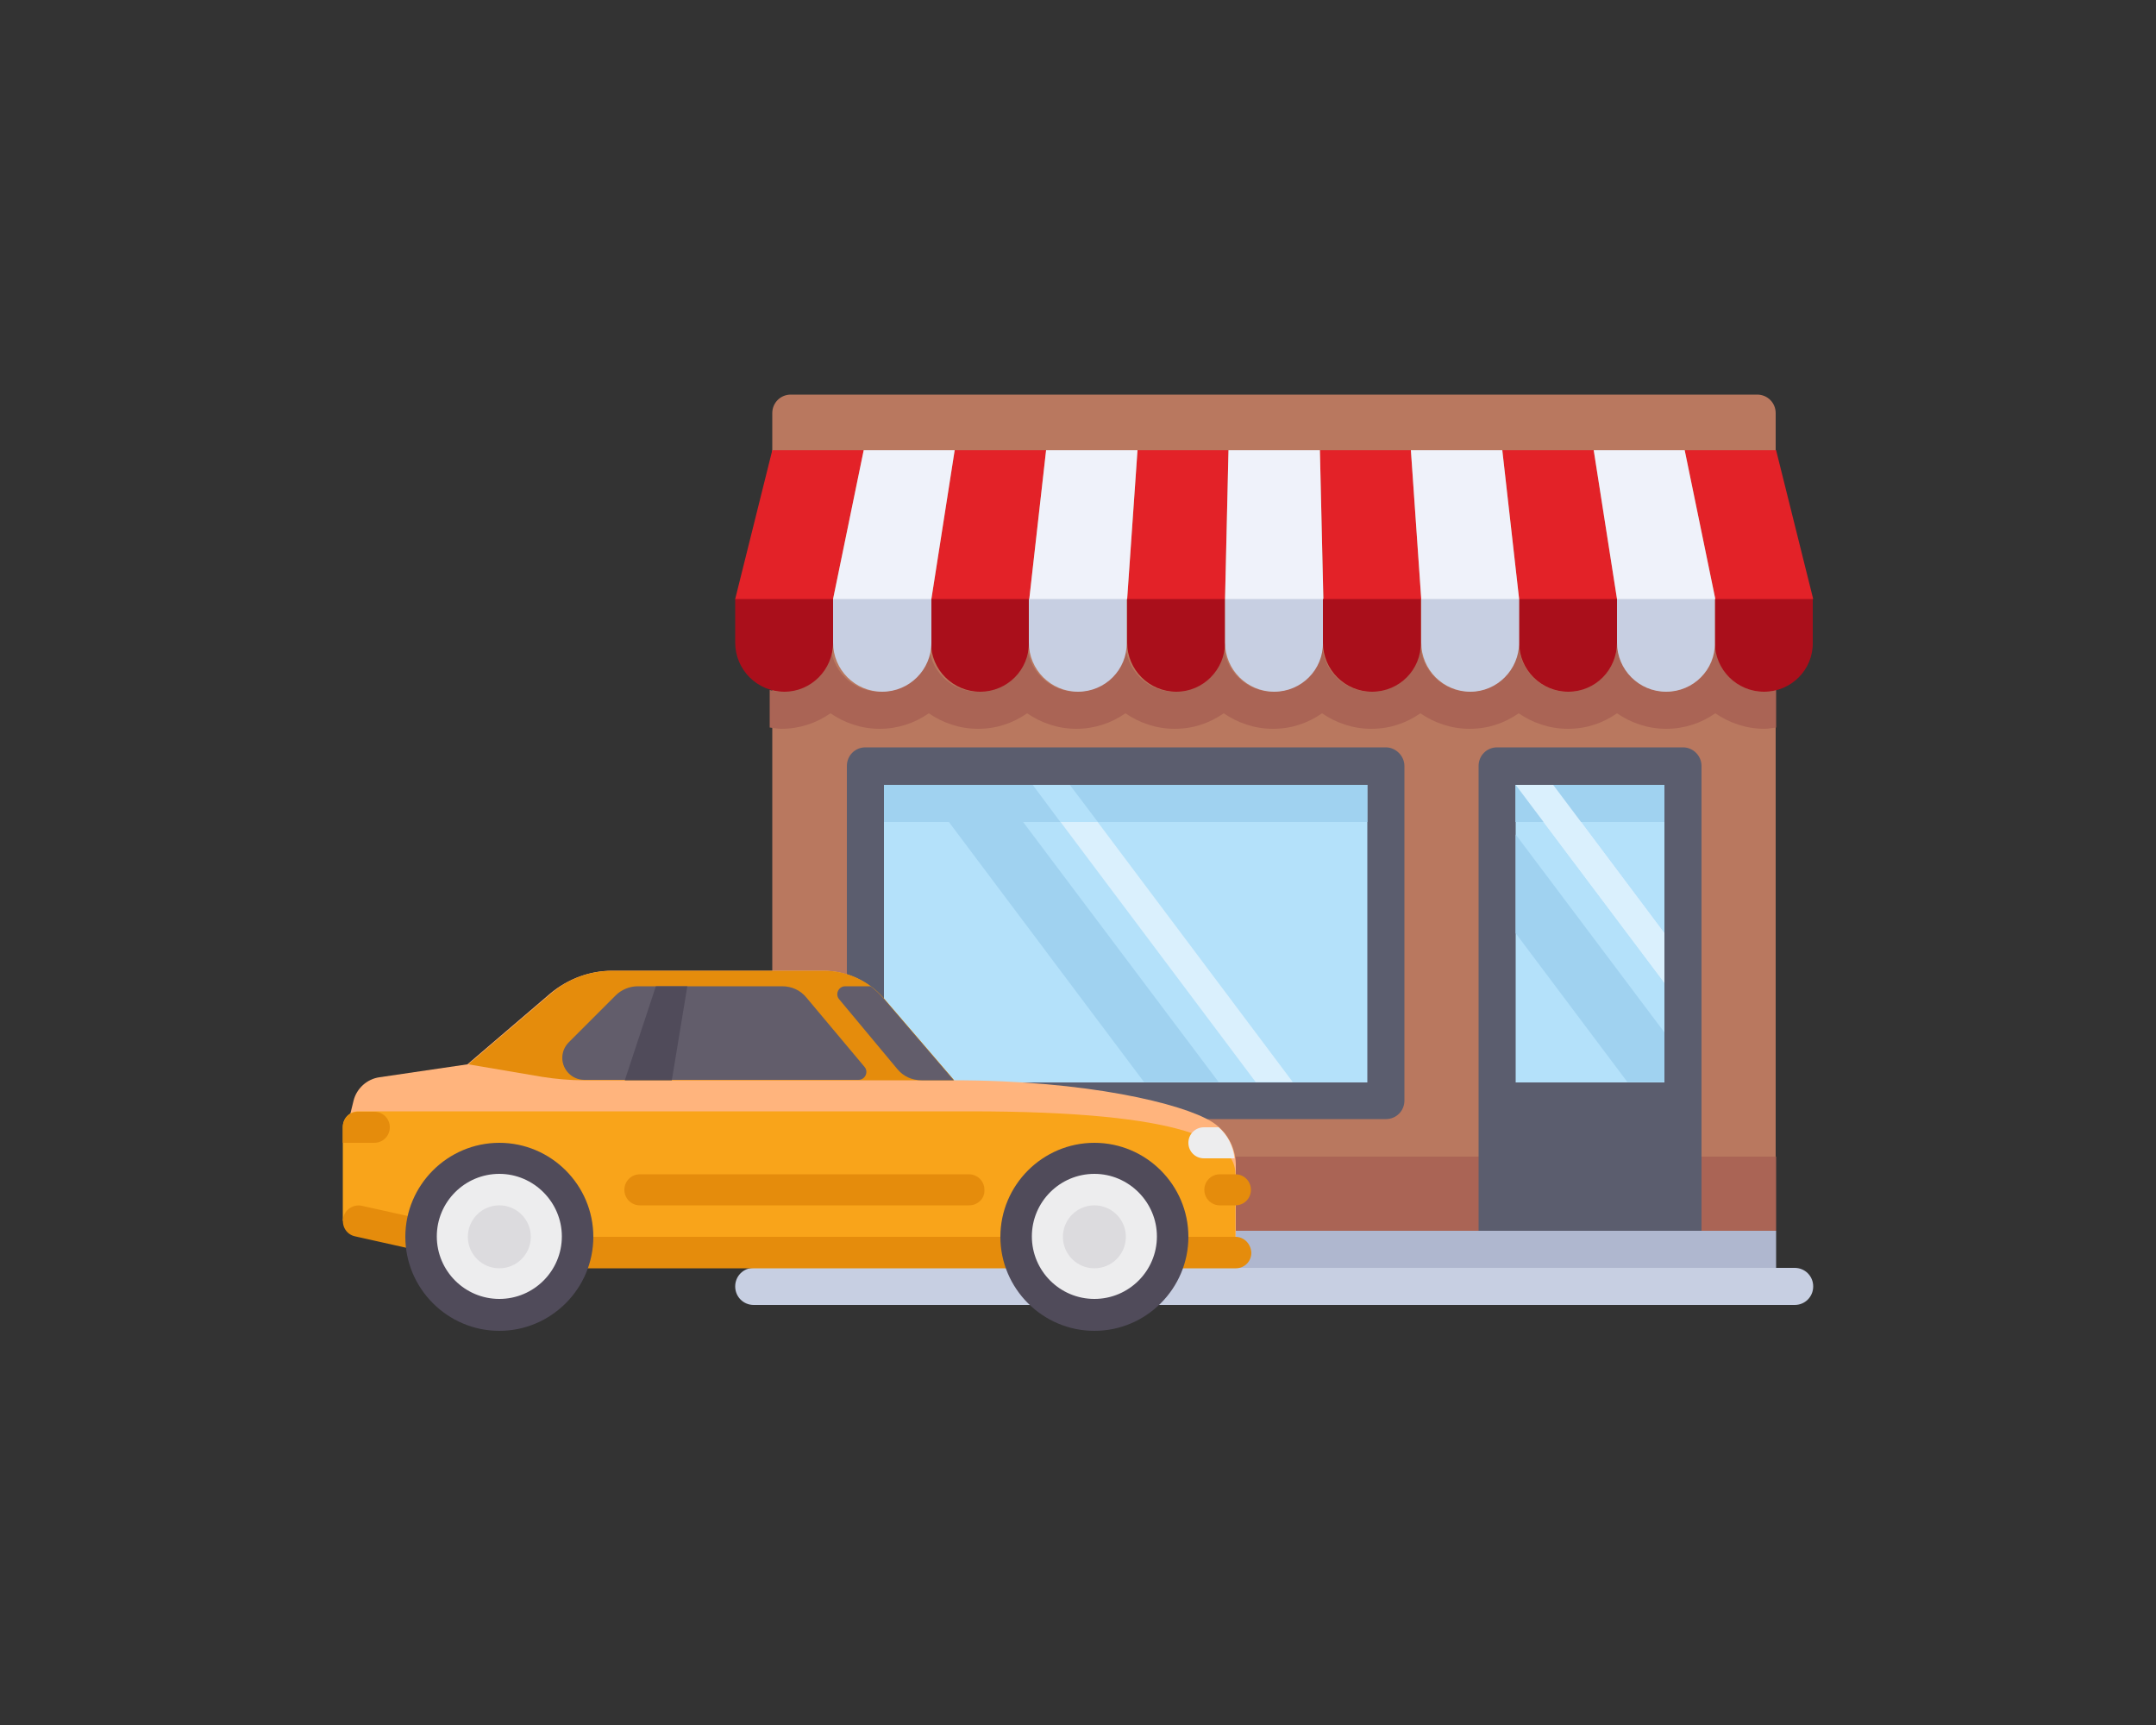 <?xml version="1.0" encoding="utf-8"?>
<!-- Generator: Adobe Illustrator 23.0.2, SVG Export Plug-In . SVG Version: 6.00 Build 0)  -->
<svg version="1.1" id="Layer_1" xmlns="http://www.w3.org/2000/svg" xmlns:xlink="http://www.w3.org/1999/xlink" x="0px" y="0px"
	 viewBox="0 0 500 400" style="enable-background:new 0 0 500 400;" xml:space="preserve">
<rect x="0" y="0" width="500" height="400" fill="#333333" stroke="none"/>
<style type="text/css">
	.st0{fill:#B9785F;}
	.st1{fill:#AA6455;}
	.st2{fill:#B4E1FA;}
	.st3{fill:#DAF0FD;}
	.st4{fill:#AA0F1B;}
	.st5{fill:#C7CFE2;}
	.st6{fill:#E32228;}
	.st7{fill:#EFF2FA;}
	.st8{opacity:0.97;}
	.st9{fill:#AFB9D2;}
	.st10{fill:#5B5D6E;}
	.st11{fill:#A0D2F0;}
	.st12{fill:#FFB47D;}
	.st13{fill:#F9A41A;}
	.st14{fill:#E58C0C;}
	.st15{fill:#EDEDEE;}
	.st16{fill:#504B5A;}
	.st17{fill:#DCDBDE;}
	.st18{fill:#625D6B;}
</style>
<g>
	<g>
		<path class="st0" d="M411.9,298.3H179.1V95.8c0-2.4,1.9-4.3,4.3-4.3h224.1c2.4,0,4.3,1.9,4.3,4.3v202.5H411.9z"/>
		<path class="st1" d="M411.9,160c-0.9,0.2-1.8,0.4-2.7,0.4c-6.3,0-11.4-5.1-11.4-11.4c0,6.3-5.1,11.4-11.4,11.4S375,155.3,375,149
			c0,6.3-5.1,11.4-11.4,11.4s-11.4-5.1-11.4-11.4c0,6.3-5.1,11.4-11.4,11.4s-11.4-5.1-11.4-11.4c0,6.3-5.1,11.4-11.4,11.4
			s-11.4-5.1-11.4-11.4c0,6.3-5.1,11.4-11.4,11.4s-11.4-5.1-11.4-11.4c0,6.3-5.1,11.4-11.4,11.4S261,155.3,261,149
			c0,6.3-5.1,11.4-11.4,11.4c-6.3,0-11.4-5.1-11.4-11.4c0,6.3-5.1,11.4-11.4,11.4c-6.3,0-11.4-5.1-11.4-11.4
			c0,6.3-5.1,11.4-11.4,11.4c-6.3,0-11.4-5.1-11.4-11.4c0,6.3-5.1,11.4-11.4,11.4c-1,0-1.9-0.2-2.7-0.4v8.7c0.9,0.1,1.8,0.3,2.7,0.3
			c4.2,0,8.1-1.3,11.4-3.6c3.2,2.2,7.1,3.6,11.4,3.6c4.2,0,8.1-1.3,11.4-3.6c3.2,2.2,7.1,3.6,11.4,3.6s8.1-1.3,11.4-3.6
			c3.2,2.2,7.1,3.6,11.4,3.6c4.2,0,8.1-1.3,11.4-3.6c3.2,2.2,7.1,3.6,11.4,3.6s8.1-1.3,11.4-3.6c3.2,2.2,7.1,3.6,11.4,3.6
			s8.1-1.3,11.4-3.6c3.2,2.2,7.1,3.6,11.4,3.6s8.1-1.3,11.4-3.6c3.2,2.2,7.1,3.6,11.4,3.6s8.1-1.3,11.4-3.6
			c3.2,2.2,7.1,3.6,11.4,3.6s8.1-1.3,11.4-3.6c3.2,2.2,7.1,3.6,11.4,3.6c4.2,0,8.1-1.3,11.4-3.6c3.2,2.2,7.1,3.6,11.4,3.6
			c0.9,0,1.8-0.2,2.7-0.3V160L411.9,160L411.9,160z"/>
		<rect x="200.7" y="177.6" class="st2" width="120.7" height="77.6"/>
		<polygon class="st3" points="299.8,250.9 291.2,250.9 239.5,182 248.1,182 		"/>
		<g>
			<path class="st4" d="M272.8,160.4L272.8,160.4c-6.3,0-11.4-5.1-11.4-11.4v-10.2h22.7V149C284.1,155.3,279,160.4,272.8,160.4z"/>
			<path class="st4" d="M318.2,160.4L318.2,160.4c-6.3,0-11.4-5.1-11.4-11.4v-10.2h22.7V149C329.6,155.3,324.5,160.4,318.2,160.4z"
				/>
			<path class="st4" d="M227.3,160.4L227.3,160.4c-6.3,0-11.4-5.1-11.4-11.4v-10.2h22.7V149C238.7,155.3,233.6,160.4,227.3,160.4z"
				/>
			<path class="st4" d="M181.9,160.4L181.9,160.4c-6.3,0-11.4-5.1-11.4-11.4v-10.2h22.7V149C193.2,155.3,188.1,160.4,181.9,160.4z"
				/>
			<path class="st4" d="M363.7,160.4L363.7,160.4c-6.3,0-11.4-5.1-11.4-11.4v-10.2H375V149C375,155.3,370,160.4,363.7,160.4z"/>
		</g>
		<g>
			<path class="st5" d="M250,160.4L250,160.4c-6.3,0-11.4-5.1-11.4-11.4v-10.2h22.7V149C261.4,155.3,256.3,160.4,250,160.4z"/>
			<path class="st5" d="M341,160.4L341,160.4c-6.3,0-11.4-5.1-11.4-11.4v-10.2h22.7V149C352.3,155.3,347.2,160.4,341,160.4z"/>
		</g>
		<path class="st4" d="M409.1,160.4L409.1,160.4c-6.3,0-11.4-5.1-11.4-11.4v-10.2h22.7V149C420.5,155.3,415.4,160.4,409.1,160.4z"/>
		<g>
			<path class="st5" d="M386.4,160.4L386.4,160.4c-6.3,0-11.4-5.1-11.4-11.4v-10.2h22.7V149C397.8,155.3,392.7,160.4,386.4,160.4z"
				/>
			<path class="st5" d="M204.6,160.4L204.6,160.4c-6.3,0-11.4-5.1-11.4-11.4v-10.2H216V149C216,155.3,210.9,160.4,204.6,160.4z"/>
			<path class="st5" d="M295.5,160.4L295.5,160.4c-6.3,0-11.4-5.1-11.4-11.4v-10.2h22.7V149C306.9,155.3,301.8,160.4,295.5,160.4z"
				/>
		</g>
		<g>
			<polygon class="st6" points="284.1,138.9 261.4,138.9 263.8,104.4 284.9,104.4 			"/>
			<polygon class="st6" points="329.6,138.9 306.9,138.9 306.1,104.4 327.2,104.4 			"/>
			<polygon class="st6" points="238.7,138.9 216,138.9 221.4,104.4 242.6,104.4 			"/>
			<polygon class="st6" points="193.2,138.9 170.5,138.9 179.1,104.4 200.3,104.4 			"/>
			<polygon class="st6" points="375,138.9 352.3,138.9 348.4,104.4 369.6,104.4 			"/>
		</g>
		<g>
			<polygon class="st7" points="261.4,138.9 238.7,138.9 242.6,104.4 263.8,104.4 			"/>
			<polygon class="st7" points="352.3,138.9 329.6,138.9 327.2,104.4 348.4,104.4 			"/>
		</g>
		<polygon class="st6" points="420.5,138.9 397.8,138.9 390.7,104.4 411.9,104.4 		"/>
		<g>
			<polygon class="st7" points="397.8,138.9 375,138.9 369.6,104.4 390.7,104.4 			"/>
			<polygon class="st7" points="216,138.9 193.2,138.9 200.3,104.4 221.4,104.4 			"/>
			<polygon class="st7" points="306.9,138.9 284.1,138.9 284.9,104.4 306.1,104.4 			"/>
		</g>
		<path class="st5" d="M416.2,302.6H174.8c-2.4,0-4.3-1.9-4.3-4.3l0,0c0-2.4,1.9-4.3,4.3-4.3h241.4c2.4,0,4.3,1.9,4.3,4.3l0,0
			C420.5,300.7,418.6,302.6,416.2,302.6z"/>
		<g class="st8">
			<rect x="179.1" y="285.4" class="st9" width="232.8" height="8.6"/>
		</g>
		<rect x="179.1" y="268.2" class="st1" width="232.8" height="17.2"/>
		<g>
			<path class="st10" d="M317.1,182v69H205v-69H317.1 M321.4,173.3H200.7c-2.4,0-4.3,1.9-4.3,4.3v77.6c0,2.4,1.9,4.3,4.3,4.3h120.7
				c2.4,0,4.3-1.9,4.3-4.3v-77.6C325.7,175.3,323.7,173.3,321.4,173.3L321.4,173.3z"/>
			<path class="st10" d="M390.3,173.3h-43.1c-2.4,0-4.3,1.9-4.3,4.3v107.8h51.7V177.6C394.6,175.3,392.7,173.3,390.3,173.3z"/>
		</g>
		<rect x="351.5" y="182" class="st2" width="34.5" height="69"/>
		<rect x="205" y="182" class="st11" width="112.1" height="8.6"/>
		<rect id="SVGCleanerId_0" x="351.5" y="182" class="st11" width="34.5" height="8.6"/>
		<polygon class="st11" points="282.6,250.9 265.3,250.9 213.6,182 230.8,182 		"/>
		<polygon class="st2" points="254.6,190.6 248.1,182 239.5,182 245.9,190.6 		"/>
		<polygon class="st3" points="386,216.4 360.2,182 351.5,182 386,227.9 		"/>
		<polygon class="st2" points="366.6,190.6 360.2,182 351.5,182 358,190.6 		"/>
		<g>
			<rect id="SVGCleanerId_0_1_" x="351.5" y="182" class="st11" width="34.5" height="8.6"/>
		</g>
		<polygon class="st3" points="386,216.4 360.2,182 351.5,182 386,227.9 		"/>
		<polygon class="st11" points="351.5,193.5 351.5,216.4 377.4,250.9 386,250.9 386,239.4 		"/>
	</g>
	<g>
		<path class="st12" d="M281,260.1c-6.8-4.2-28.9-9.6-59.9-9.6l-16.4-19.1c-3.4-4-8.5-6.3-13.8-6.3h-49c-5.2,0-10.2,1.9-14.2,5.2
			l-19.3,16.5l-20.4,3c-2.9,0.4-5.3,2.6-6,5.4l-2.4,9.8l54.5,25.4h152.5v-20.5C286.5,265.9,284.4,262.2,281,260.1z"/>
		<path class="st13" d="M286.5,272.2c0-7.3-10.9-14.5-61.7-14.5H83.1c-2,0-3.6,1.6-3.6,3.6v21.8l69,10.9h138V272.2L286.5,272.2z"/>
		<path class="st14" d="M286.5,286.8H116.2l-32.3-7.2c-1.9-0.4-3.9,0.8-4.3,2.8s0.8,3.9,2.8,4.3l32.7,7.3c0.3,0.1,0.5,0.1,0.8,0.1
			h170.7c2,0,3.6-1.6,3.6-3.6C290.1,288.4,288.5,286.8,286.5,286.8z"/>
		<circle class="st15" cx="253.8" cy="286.8" r="18.2"/>
		<path class="st16" d="M253.8,308.6c-12,0-21.8-9.8-21.8-21.8s9.8-21.8,21.8-21.8c12,0,21.8,9.8,21.8,21.8S265.8,308.6,253.8,308.6
			z M253.8,272.2c-8,0-14.5,6.5-14.5,14.5s6.5,14.5,14.5,14.5c8,0,14.5-6.5,14.5-14.5C268.3,278.8,261.8,272.2,253.8,272.2z"/>
		<circle class="st17" cx="253.8" cy="286.8" r="7.3"/>
		<circle class="st15" cx="115.8" cy="286.8" r="18.2"/>
		<path class="st16" d="M115.8,308.6c-12,0-21.8-9.8-21.8-21.8s9.8-21.8,21.8-21.8s21.8,9.8,21.8,21.8
			C137.6,298.8,127.8,308.6,115.8,308.6z M115.8,272.2c-8,0-14.5,6.5-14.5,14.5s6.5,14.5,14.5,14.5s14.5-6.5,14.5-14.5
			C130.3,278.8,123.8,272.2,115.8,272.2z"/>
		<circle class="st17" cx="115.8" cy="286.8" r="7.3"/>
		<g>
			<path class="st14" d="M224.7,279.5h-76.3c-2,0-3.6-1.6-3.6-3.6l0,0c0-2,1.6-3.6,3.6-3.6h76.3c2,0,3.6,1.6,3.6,3.6l0,0
				C228.4,277.9,226.8,279.5,224.7,279.5z"/>
			<path class="st14" d="M286.5,279.5h-3.6c-2,0-3.6-1.6-3.6-3.6l0,0c0-2,1.6-3.6,3.6-3.6h3.6c2,0,3.6,1.6,3.6,3.6l0,0
				C290.1,277.9,288.5,279.5,286.5,279.5z"/>
		</g>
		<path class="st14" d="M108.6,246.8l19.3-16.5c3.9-3.4,9-5.2,14.2-5.2h49c5.3,0,10.3,2.3,13.8,6.3l16.4,19.1h-86
			c-3.2,0-6.4-0.3-9.6-0.8L108.6,246.8z"/>
		<path class="st18" d="M187,231.3c-1.4-1.7-3.4-2.6-5.6-2.6h-33.5c-1.9,0-3.8,0.8-5.1,2.1l-10.9,10.9c-1,1-1.5,2.3-1.5,3.6l0,0
			c0,2.8,2.3,5.1,5.1,5.1h63.6c1.5,0,2.4-1.8,1.4-3L187,231.3z"/>
		<polygon class="st16" points="155.8,250.5 144.9,250.5 152.1,228.7 159.4,228.7 		"/>
		<path class="st15" d="M282.6,261.4h-3.4c-2,0-3.6,1.6-3.6,3.6s1.6,3.6,3.6,3.6h7.1C286,265.8,284.7,263.2,282.6,261.4z"/>
		<path class="st18" d="M204.8,231.4c-0.9-1-1.8-1.9-2.9-2.7H196c-1.5,0-2.4,1.8-1.4,3l13.5,16.2c1.4,1.7,3.4,2.6,5.6,2.6h7.5
			L204.8,231.4z"/>
		<path class="st14" d="M79.5,261.4v3.6h7.3c2,0,3.6-1.6,3.6-3.6s-1.6-3.6-3.6-3.6h-3.6C81.1,257.7,79.5,259.3,79.5,261.4z"/>
	</g>
</g>
</svg>
